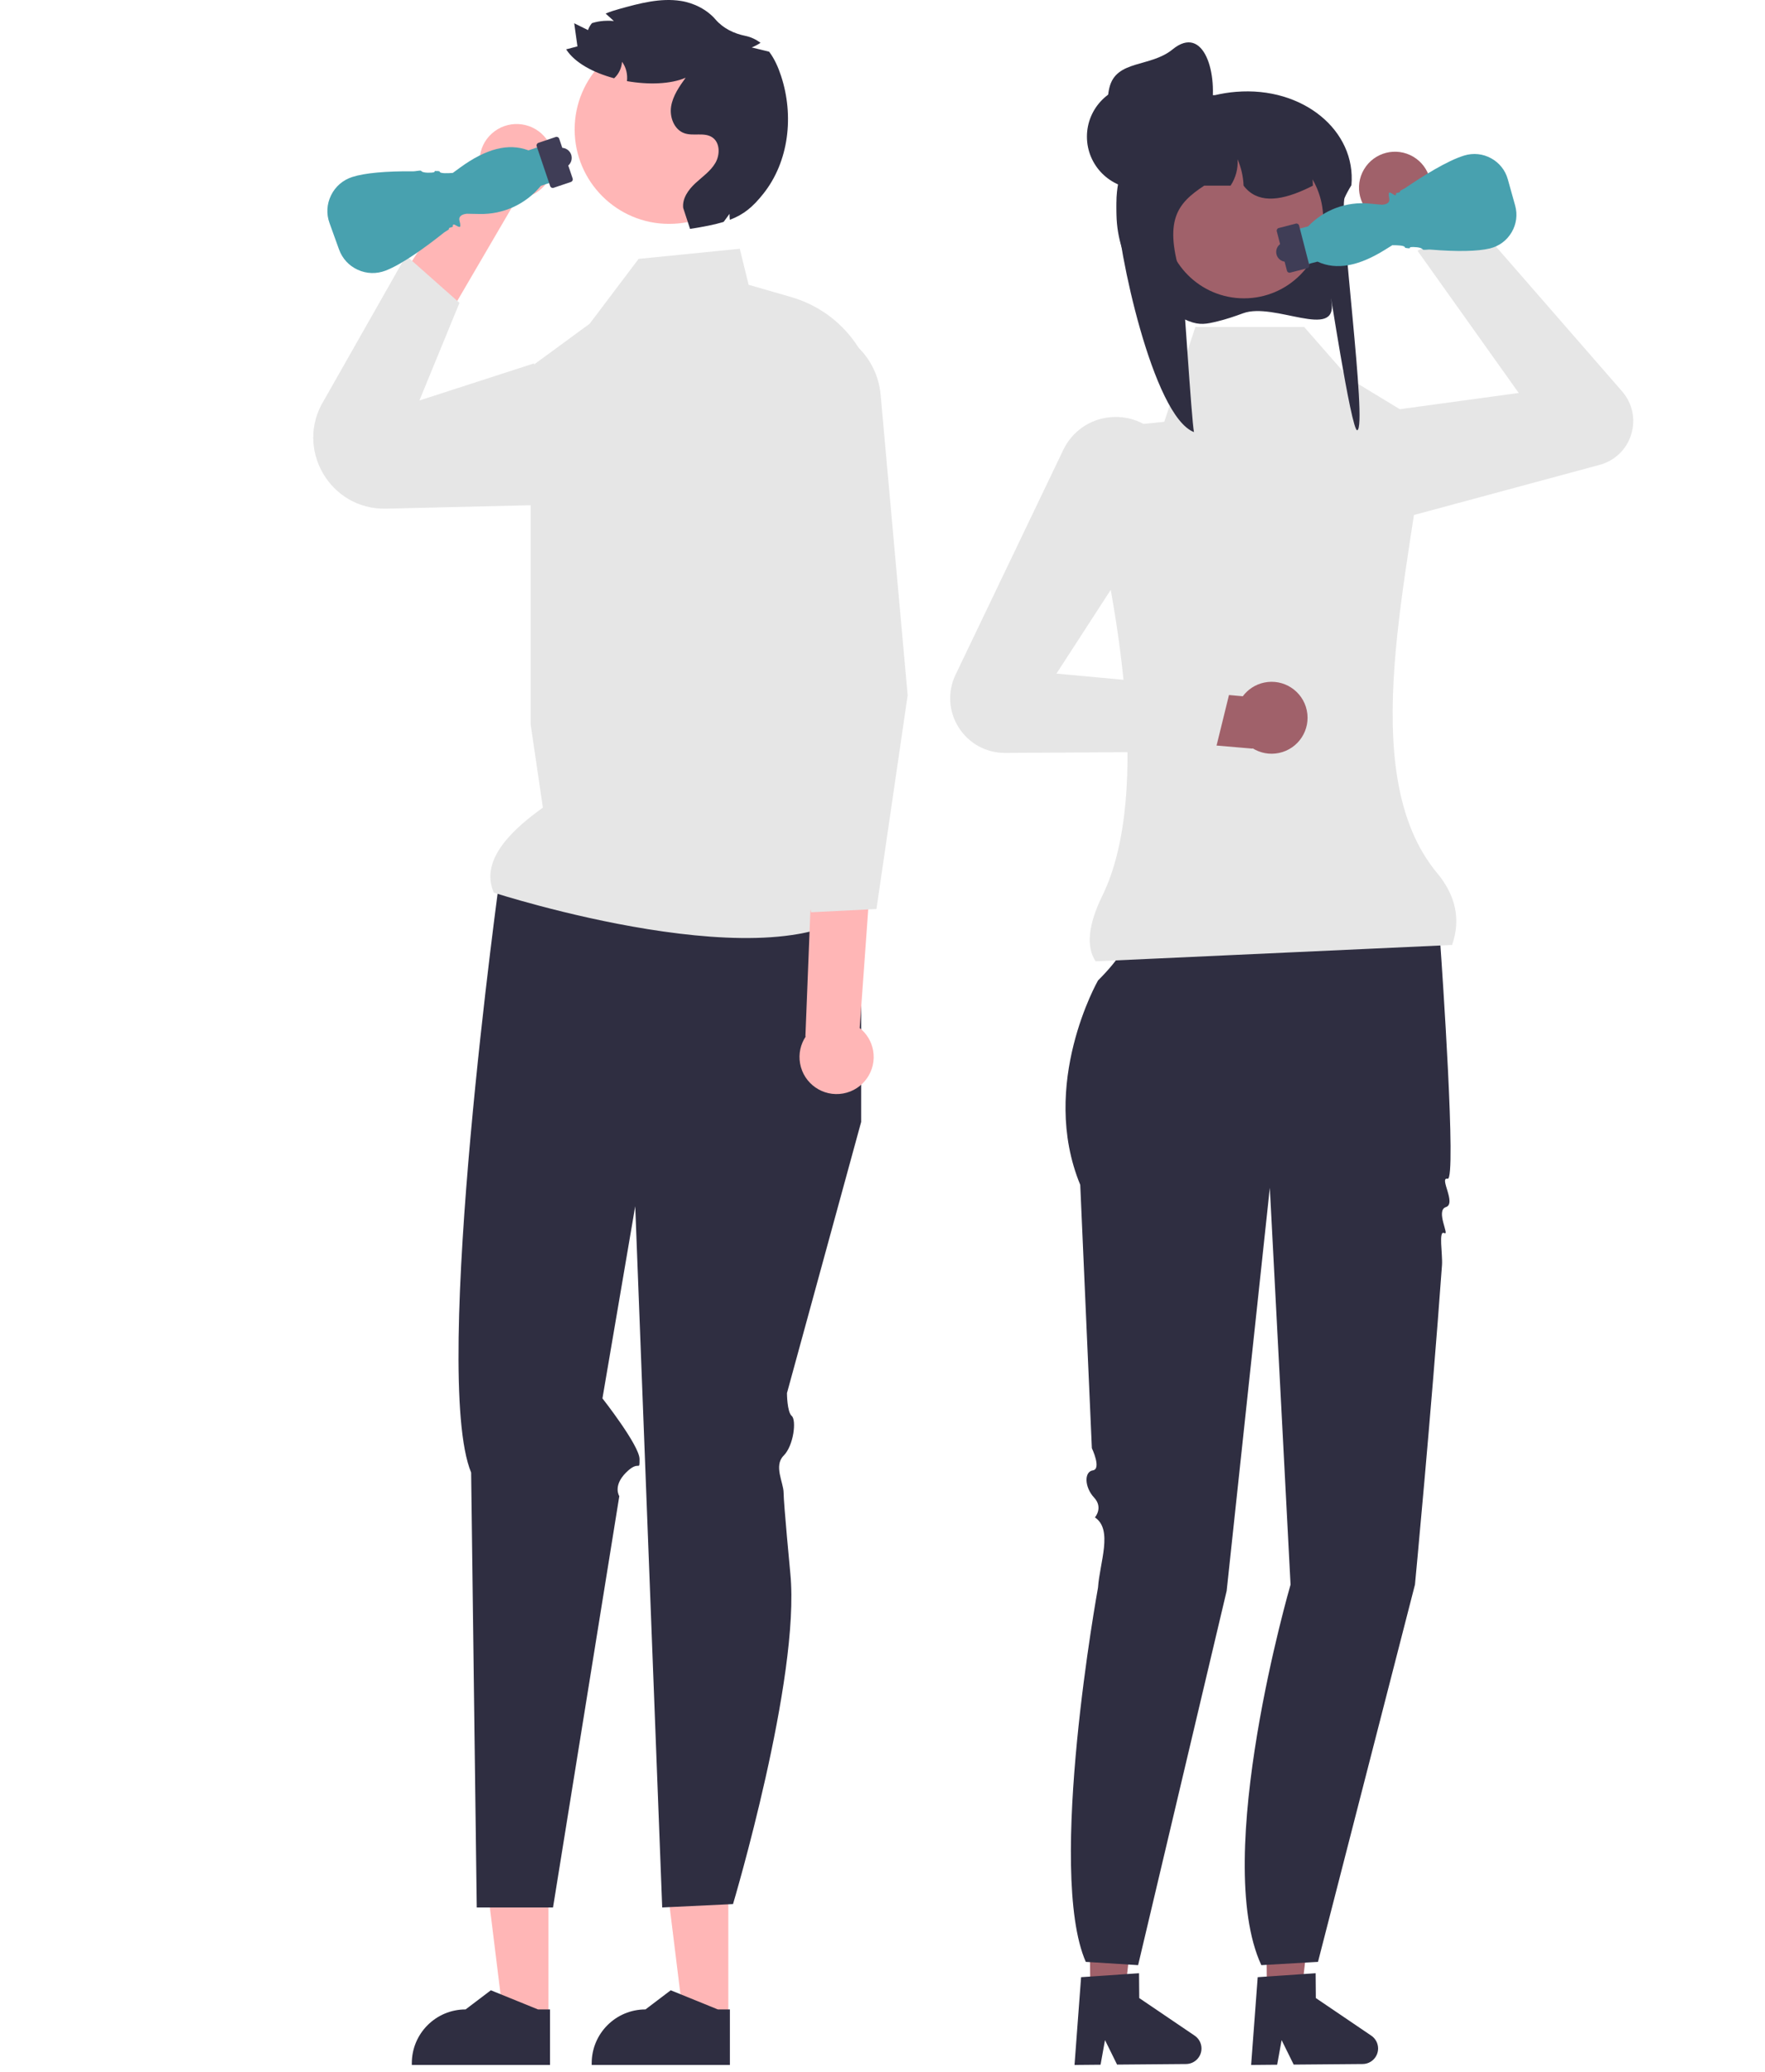 <svg width="605" height="710" viewBox="0 0 605 710" fill="none" xmlns="http://www.w3.org/2000/svg">
<g clip-path="url(#clip0_123_1634)">
<path d="M434.265 683.018L446.163 682.918L451.43 635.979L433.869 636.126L434.265 683.018Z" fill="#A0616A"/>
<path d="M470.045 697.575L451.042 684.693L450.97 676.182L446.883 676.456L434.216 677.329L431.111 677.535L428.857 707.613L437.783 707.532L439.304 699.099L443.445 707.489L467.102 707.292C470.041 707.265 472.402 704.855 472.376 701.928C472.362 700.183 471.491 698.557 470.045 697.575Z" fill="#2F2E41"/>
<path d="M373.728 683.018L385.626 682.918L390.893 635.979L373.332 636.126L373.728 683.018Z" fill="#A0616A"/>
<path d="M409.508 697.575L390.505 684.693L390.433 676.182L386.346 676.456L373.679 677.329L370.574 677.535L368.32 707.613L377.246 707.532L378.767 699.099L382.908 707.489L406.565 707.292C409.504 707.265 411.865 704.855 411.839 701.928C411.825 700.183 410.954 698.557 409.508 697.575Z" fill="#2F2E41"/>
<path d="M467.562 58.018C464.082 63.869 466.006 71.432 471.861 74.911C474.543 76.504 477.582 76.952 480.426 76.419L480.438 76.431L495.723 93.169L513.683 86.664L490.122 60.947L490.038 61.034C489.221 58.075 487.312 55.414 484.463 53.721C478.609 50.243 471.042 52.167 467.562 58.018Z" fill="#A0616A"/>
<path d="M480.955 303.516L432.725 305.038L387.034 315.187C387.034 315.187 391.603 320.768 376.373 335.991C376.373 335.991 356.066 371.51 370.281 406.014L374.264 496.258C374.264 496.258 377.663 503.406 374.6 503.866C371.538 504.326 371.757 509.678 375.011 513.165C378.264 516.652 375.312 519.984 375.312 519.984C381.579 524.159 376.956 535.407 376.373 544.031C376.373 544.031 358.611 641.325 372.182 672.29L390.119 673.41L420.47 545.154L435.264 407.029L442.371 543.017C442.371 543.017 415.18 636.356 432.35 673.41L451.777 672.29L485.016 543.017C485.016 543.017 490.61 484.305 494.279 433.531C494.547 429.818 493.003 421.439 495.05 422.546C497.096 423.652 491.934 414.825 495.636 413.636C499.338 412.447 493.11 403.259 496.224 403.931C499.338 404.604 494.229 330.871 493.733 323.929C491.702 295.514 480.955 303.516 480.955 303.516Z" fill="#2F2E41"/>
<path d="M455.678 183.589C450.55 183.59 445.604 181.602 441.801 177.88C436.699 172.888 434.677 165.77 436.393 158.842C438.369 150.864 444.911 144.99 453.058 143.878L520.577 134.663L485.892 85.926L505.402 76.029L556.007 134.1C559.547 138.162 560.724 143.664 559.156 148.817C557.587 153.971 553.546 157.886 548.343 159.291L460.959 182.883C459.204 183.357 457.43 183.589 455.678 183.589Z" fill="#E6E6E6"/>
<path d="M497.74 323.821L375.545 329.423C372.189 324.329 373.098 316.67 377.798 307.079C395.544 270.865 382.066 202.356 373 166.682C370.457 156.673 377.285 146.723 387.566 145.696L399.087 144.544L409.737 112.05H447.037L462.511 129.719L488.772 145.664C483.992 194.876 463.625 264.366 492.64 299.215C498.986 306.837 500.786 315.079 497.74 323.821Z" fill="#E6E6E6"/>
<path d="M426.108 107.349C423.279 108.394 420.387 109.375 417.377 110.108C413.466 111.061 411.258 111.503 407.483 110.038C407.351 109.987 407.224 109.936 407.105 109.886C393.006 104.008 383.007 89.99 382.699 73.545C382.68 73.279 382.68 72.998 382.68 72.725C382.68 71.399 382.737 70.08 382.869 68.781C383.039 66.977 383.322 65.207 383.724 63.477L383.686 63.471C380.63 60.347 379.454 56.068 379.844 51.769C380.341 46.151 383.504 40.492 388.585 37.307C392.364 34.942 396.672 33.363 401.294 32.823C402.495 32.686 403.709 32.611 404.948 32.611H416.418C418.852 32.051 421.273 31.661 423.618 31.477H423.637C446.722 29.563 464.928 44.859 463.23 63.471C463.217 63.491 463.198 63.511 463.186 63.532C462.695 64.332 462.261 65.09 461.878 65.815C461.507 66.492 461.192 67.141 460.922 67.756C458.815 72.513 468.827 146.319 465.236 147.44C463.192 148.075 454.954 93.154 456.432 103.598C458.293 116.7 436.743 103.42 426.108 107.349Z" fill="#2F2E41"/>
<path d="M426.412 102.234C441.408 102.234 453.565 90.084 453.565 75.095C453.565 60.107 441.408 47.957 426.412 47.957C411.416 47.957 399.26 60.107 399.26 75.095C399.26 90.084 411.416 102.234 426.412 102.234Z" fill="#A0616A"/>
<path d="M450.024 63.619C449.571 63.858 449.125 64.078 448.672 64.298C448.2 64.524 447.729 64.75 447.251 64.964C438.164 69.081 430.762 69.54 426.272 63.619C426.146 60.52 425.455 57.441 424.203 54.581C424.436 57.749 423.568 60.979 421.807 63.619H412.764C403.451 69.797 398.672 75.473 405.137 95.756C405.558 97.088 408.444 144.429 409.268 148.068C395.169 142.663 383.007 85.272 382.699 70.149C382.68 69.904 382.68 69.647 382.68 69.395C382.68 68.176 382.737 66.963 382.869 65.769C383.039 64.109 383.322 62.481 383.724 60.891L383.686 60.885C380.63 58.013 379.454 54.078 379.844 50.124C382.196 47.045 385.12 44.417 388.472 42.394C391.472 40.935 394.635 39.754 397.917 38.849C397.999 38.83 398.068 38.811 398.15 38.792C399.144 38.522 400.162 38.277 401.181 38.063C403.263 37.629 405.375 37.303 407.539 37.101C407.696 37.095 407.847 37.083 407.985 37.083C408.872 37.083 409.696 37.328 410.413 37.749C410.419 37.749 410.419 37.755 410.431 37.755C410.953 38.063 411.419 38.472 411.783 38.962C412.406 39.754 412.764 40.747 412.764 41.828H422.839C423.21 41.828 423.581 41.84 423.952 41.859C437.981 42.419 449.257 48.415 449.98 62.199C450.011 62.676 450.024 63.141 450.024 63.619Z" fill="#2F2E41"/>
<path d="M390.463 64.71C400.343 64.71 408.352 56.705 408.352 46.831C408.352 36.957 400.343 28.952 390.463 28.952C380.584 28.952 372.575 36.957 372.575 46.831C372.575 56.705 380.584 64.71 390.463 64.71Z" fill="#2F2E41"/>
<path d="M415.022 38.561C412.99 48.224 402.963 54.004 393.371 51.64C383.779 49.276 377.921 39.587 380.286 30C382.651 20.413 394.293 23.177 401.937 16.922C412.751 8.073 417.763 25.53 415.022 38.561Z" fill="#2F2E41"/>
<path d="M447.936 243.42C446.531 236.759 439.99 232.498 433.326 233.903C430.272 234.547 427.733 236.275 426.002 238.592L425.985 238.591L403.397 236.627L394.593 253.571L429.356 256.539L429.358 256.418C431.964 258.041 435.173 258.706 438.415 258.023C445.079 256.618 449.342 250.08 447.936 243.42Z" fill="#A0616A"/>
<path d="M344.451 258.008C337.995 258.008 332.087 254.761 328.626 249.306C325.146 243.818 324.745 237.043 327.553 231.184L364.446 154.211C367.531 147.774 373.62 143.567 380.735 142.959C387.838 142.347 394.566 145.46 398.702 151.28C403.463 157.981 403.651 166.768 399.179 173.667L362.129 230.829L421.713 236.342L416.493 257.578L344.567 258.007L344.451 258.008Z" fill="#E6E6E6"/>
<path d="M483.18 85.099C483.18 85.078 483.181 85.057 483.184 85.04C483.225 84.75 483.538 84.695 483.641 84.677C484.187 84.581 487.222 84.653 487.64 85.436C487.768 85.675 488.545 85.611 489.112 85.564C489.51 85.531 489.922 85.497 490.28 85.527C499.442 86.285 506.498 86.15 510.684 85.137C513.855 84.369 516.508 82.4 518.155 79.593C519.797 76.794 520.235 73.536 519.348 70.406L516.844 61.444C515.98 58.348 513.951 55.791 511.132 54.245C508.294 52.688 505.02 52.35 501.913 53.293C496.113 55.053 487.729 60.31 481.718 64.41C481.472 64.578 481.125 64.758 480.788 64.933C480.501 65.082 480.094 65.293 479.904 65.432C479.945 65.527 479.926 65.612 479.918 65.646C479.854 65.908 479.597 65.953 479.273 66.009C479.073 66.044 478.603 66.126 478.524 66.257C478.512 66.276 478.523 66.32 478.531 66.343C478.624 66.621 478.498 66.766 478.417 66.827C478.175 67.01 477.941 66.852 477.518 66.564C477.194 66.345 476.436 65.832 476.199 65.99C476.138 66.031 475.85 66.323 476.203 68.06C476.304 68.555 476.207 68.998 475.922 69.34C475.233 70.168 473.657 70.15 473.591 70.15L469.347 69.755C461.513 69.026 453.892 71.856 448.436 77.522L448.371 77.589L444.287 78.641L447.406 90.736L451.603 89.655L451.709 89.703C458.086 92.606 465.597 91.274 474.674 85.631L477.251 84.028L477.344 84.028C479.042 84.025 481.139 84.123 481.493 84.603C481.549 84.679 481.58 84.766 481.581 84.856C481.839 84.994 482.663 85.099 483.18 85.099Z" fill="#48A1AF"/>
<path d="M441.14 92.775C441.264 93.257 441.758 93.549 442.24 93.424L448.133 91.906C448.616 91.782 448.907 91.289 448.782 90.806L445.294 77.278C445.169 76.795 444.676 76.504 444.193 76.628L438.3 78.146C437.818 78.271 437.526 78.764 437.651 79.246L441.14 92.775Z" fill="#3F3D56"/>
<path d="M440.808 89.703C442.665 89.703 444.171 88.198 444.171 86.342C444.171 84.485 442.665 82.98 440.808 82.98C438.951 82.98 437.445 84.485 437.445 86.342C437.445 88.198 438.951 89.703 440.808 89.703Z" fill="#3F3D56"/>
<path d="M249.648 691.551L234.244 691.55L226.916 632.163L249.652 632.165L249.648 691.551Z" fill="#FFB6B6"/>
<path d="M250.191 707.613L202.82 707.611V707.012C202.821 696.835 211.076 688.585 221.258 688.584H221.259L229.912 682.023L246.056 688.585L250.191 688.585L250.191 707.613Z" fill="#2F2E41"/>
<path d="M187.99 691.551L172.586 691.55L165.258 632.163L187.994 632.165L187.99 691.551Z" fill="#FFB6B6"/>
<path d="M188.533 707.613L141.162 707.611V707.012C141.163 696.835 149.418 688.585 159.6 688.584H159.601L168.254 682.023L184.398 688.585L188.533 688.585L188.533 707.613Z" fill="#2F2E41"/>
<path d="M186.485 46.648C191.215 51.835 190.842 59.873 185.652 64.6C183.274 66.767 180.297 67.849 177.315 67.901L177.306 67.916L150.213 114.291L131.039 104.959L164.309 54.287L164.411 54.358C164.623 51.2 165.998 48.116 168.523 45.816C173.713 41.088 181.755 41.461 186.485 46.648Z" fill="#FFB6B6"/>
<path d="M171.513 299.17C171.513 299.17 147.623 471.108 161.494 504.611L163.416 653.642H189.564L212.282 512.698C212.282 512.698 209.971 509.232 214.594 504.611C219.218 499.99 219.218 504.611 219.218 499.99C219.218 495.369 206.503 479.195 206.503 479.195L217.741 413.345L226.988 653.642L251.261 652.486C251.261 652.486 274.379 575.083 270.911 539.27C270.911 539.27 268.599 515.009 268.599 511.543C268.599 508.077 265.132 502.301 268.599 498.835C272.067 495.369 273.047 486.655 271.401 485.236C269.755 483.816 269.755 477.376 269.755 477.376L295.184 384.463V313.309L171.513 299.17Z" fill="#2F2E41"/>
<path d="M253.573 85.248L218.897 88.713L202.114 110.94L181.91 125.747V248.359L186.087 276.761C177.004 283.286 164.08 294.118 169.271 305.893C169.271 305.893 267.999 337.862 295.74 310.136L293.428 240.054L300.43 143.699C301.819 124.6 289.647 107.135 271.242 101.816L256.613 97.588L253.573 85.248Z" fill="#E6E6E6"/>
<path d="M288.996 374.718C295.909 373.486 300.514 366.886 299.282 359.977C298.717 356.811 297.017 354.14 294.684 352.282L294.686 352.264L299.313 287.965L279.136 277.987L276.071 355.154L276.196 355.16C274.438 357.793 273.648 361.076 274.247 364.437C275.479 371.347 282.083 375.95 288.996 374.718Z" fill="#FFB6B6"/>
<path d="M300.434 311.495L278.013 312.616L269.52 267.165L250.443 141.461C249.343 134.207 251.386 126.797 256.049 121.13C260.712 115.465 267.593 112.032 274.927 111.712C288.783 111.097 300.613 121.453 301.856 135.26L311.123 238.259L300.434 311.495Z" fill="#E6E6E6"/>
<path d="M183.065 124.527L185.377 173.048L132.352 174.31C113.01 174.771 100.876 153.596 111.06 137.155L139.203 87.581L157.497 103.778L143.766 137.235L183.065 124.527Z" fill="#E6E6E6"/>
<path d="M229.355 76.722C247.237 76.722 261.734 62.234 261.734 44.361C261.734 26.488 247.237 11.999 229.355 11.999C211.473 11.999 196.977 26.488 196.977 44.361C196.977 62.234 211.473 76.722 229.355 76.722Z" fill="#FFB6B6"/>
<path d="M261.59 66.469C258.059 70.884 255.043 73.472 250.178 75.321C250.099 74.648 250.054 73.965 250.065 73.281C249.393 74.2 248.731 75.119 248.048 76.038C245.021 76.968 241.321 77.696 236.534 78.436L234.18 71.253C233.81 68.004 235.963 65.012 238.362 62.783C240.761 60.564 243.563 58.659 245.211 55.836C246.859 53.012 246.837 48.799 244.09 47.029C241.388 45.27 237.678 46.715 234.629 45.673C231.108 44.474 229.46 40.171 230.043 36.496C230.626 32.821 232.857 29.65 235.021 26.636C229.976 28.832 222.342 29.112 214.909 27.801C215.178 25.482 214.618 23.05 213.216 21.179C213.082 23.319 212.084 25.381 210.515 26.826C203.373 24.91 196.983 21.504 194.069 16.91C195.358 16.574 196.647 16.227 197.936 15.891C197.566 13.246 197.196 10.613 196.827 7.98C198.396 8.753 199.977 9.537 201.557 10.311C201.86 9.414 202.32 8.63 202.903 7.935C204.237 7.509 205.616 7.252 207.017 7.151C207.465 7.128 207.925 7.106 208.385 7.106C209.057 7.106 209.752 7.128 210.425 7.207C209.584 6.445 208.732 5.694 207.891 4.921C207.79 4.831 207.701 4.742 207.6 4.652C209.136 3.991 210.795 3.487 212.364 3.05C219.225 1.145 226.333 -0.771 233.373 0.316C237.87 1.011 242.344 3.284 245.263 6.675C247.869 9.701 251.547 11.495 255.463 12.287C257.344 12.668 259.166 13.509 260.682 14.68C259.729 15.297 258.72 15.835 257.666 16.26C259.662 16.742 261.646 17.224 263.641 17.717C265.502 20.171 266.769 23.095 267.733 26.031C272.195 39.555 270.491 55.354 261.59 66.469Z" fill="#2F2E41"/>
<path d="M149.03 58.603C149.032 58.626 149.032 58.646 149.03 58.664C149.01 58.966 148.692 59.046 148.588 59.072C148.034 59.212 144.907 59.368 144.418 58.596C144.269 58.359 143.475 58.484 142.895 58.575C142.488 58.639 142.067 58.706 141.697 58.702C132.219 58.617 124.974 59.291 120.745 60.651C117.544 61.68 114.965 63.906 113.485 66.918C112.008 69.92 111.805 73.303 112.956 76.455L116.21 85.48C117.334 88.598 119.614 91.073 122.63 92.449C125.666 93.835 129.059 93.934 132.182 92.729C138.012 90.48 146.234 84.438 152.104 79.766C152.344 79.575 152.688 79.363 153.02 79.158C153.304 78.983 153.706 78.736 153.891 78.578C153.842 78.483 153.855 78.394 153.861 78.359C153.907 78.085 154.167 78.019 154.496 77.937C154.7 77.885 155.177 77.766 155.248 77.625C155.259 77.604 155.245 77.56 155.234 77.537C155.117 77.258 155.236 77.099 155.314 77.03C155.55 76.825 155.802 76.969 156.259 77.233C156.609 77.433 157.427 77.903 157.659 77.723C157.719 77.676 157.992 77.355 157.497 75.595C157.356 75.094 157.422 74.631 157.689 74.257C158.335 73.354 159.956 73.252 160.025 73.248L164.419 73.332C172.529 73.488 180.151 69.999 185.33 63.76L185.392 63.686L189.512 62.295L185.387 50.094L181.153 51.524L181.041 51.483C174.263 48.981 166.641 50.921 157.736 57.412L155.208 59.255L155.112 59.262C153.367 59.394 151.203 59.453 150.803 58.986C150.739 58.912 150.7 58.824 150.692 58.732C150.417 58.61 149.562 58.565 149.03 58.603Z" fill="#48A1AF"/>
<path d="M191.676 47.522C191.511 47.036 190.981 46.774 190.495 46.938L184.551 48.946C184.064 49.11 183.802 49.64 183.966 50.127L188.58 63.773C188.745 64.259 189.275 64.521 189.761 64.357L195.705 62.349C196.192 62.185 196.454 61.655 196.29 61.169L191.676 47.522Z" fill="#3F3D56"/>
<path d="M192.505 57.578C194.42 57.578 195.972 56.026 195.972 54.112C195.972 52.198 194.42 50.647 192.505 50.647C190.59 50.647 189.037 52.198 189.037 54.112C189.037 56.026 190.59 57.578 192.505 57.578Z" fill="#3F3D56"/>
</g>
<defs>
<clipPath id="clip0_123_1634">
<rect width="605" height="710" fill="white"/>
</clipPath>
</defs>
</svg>
